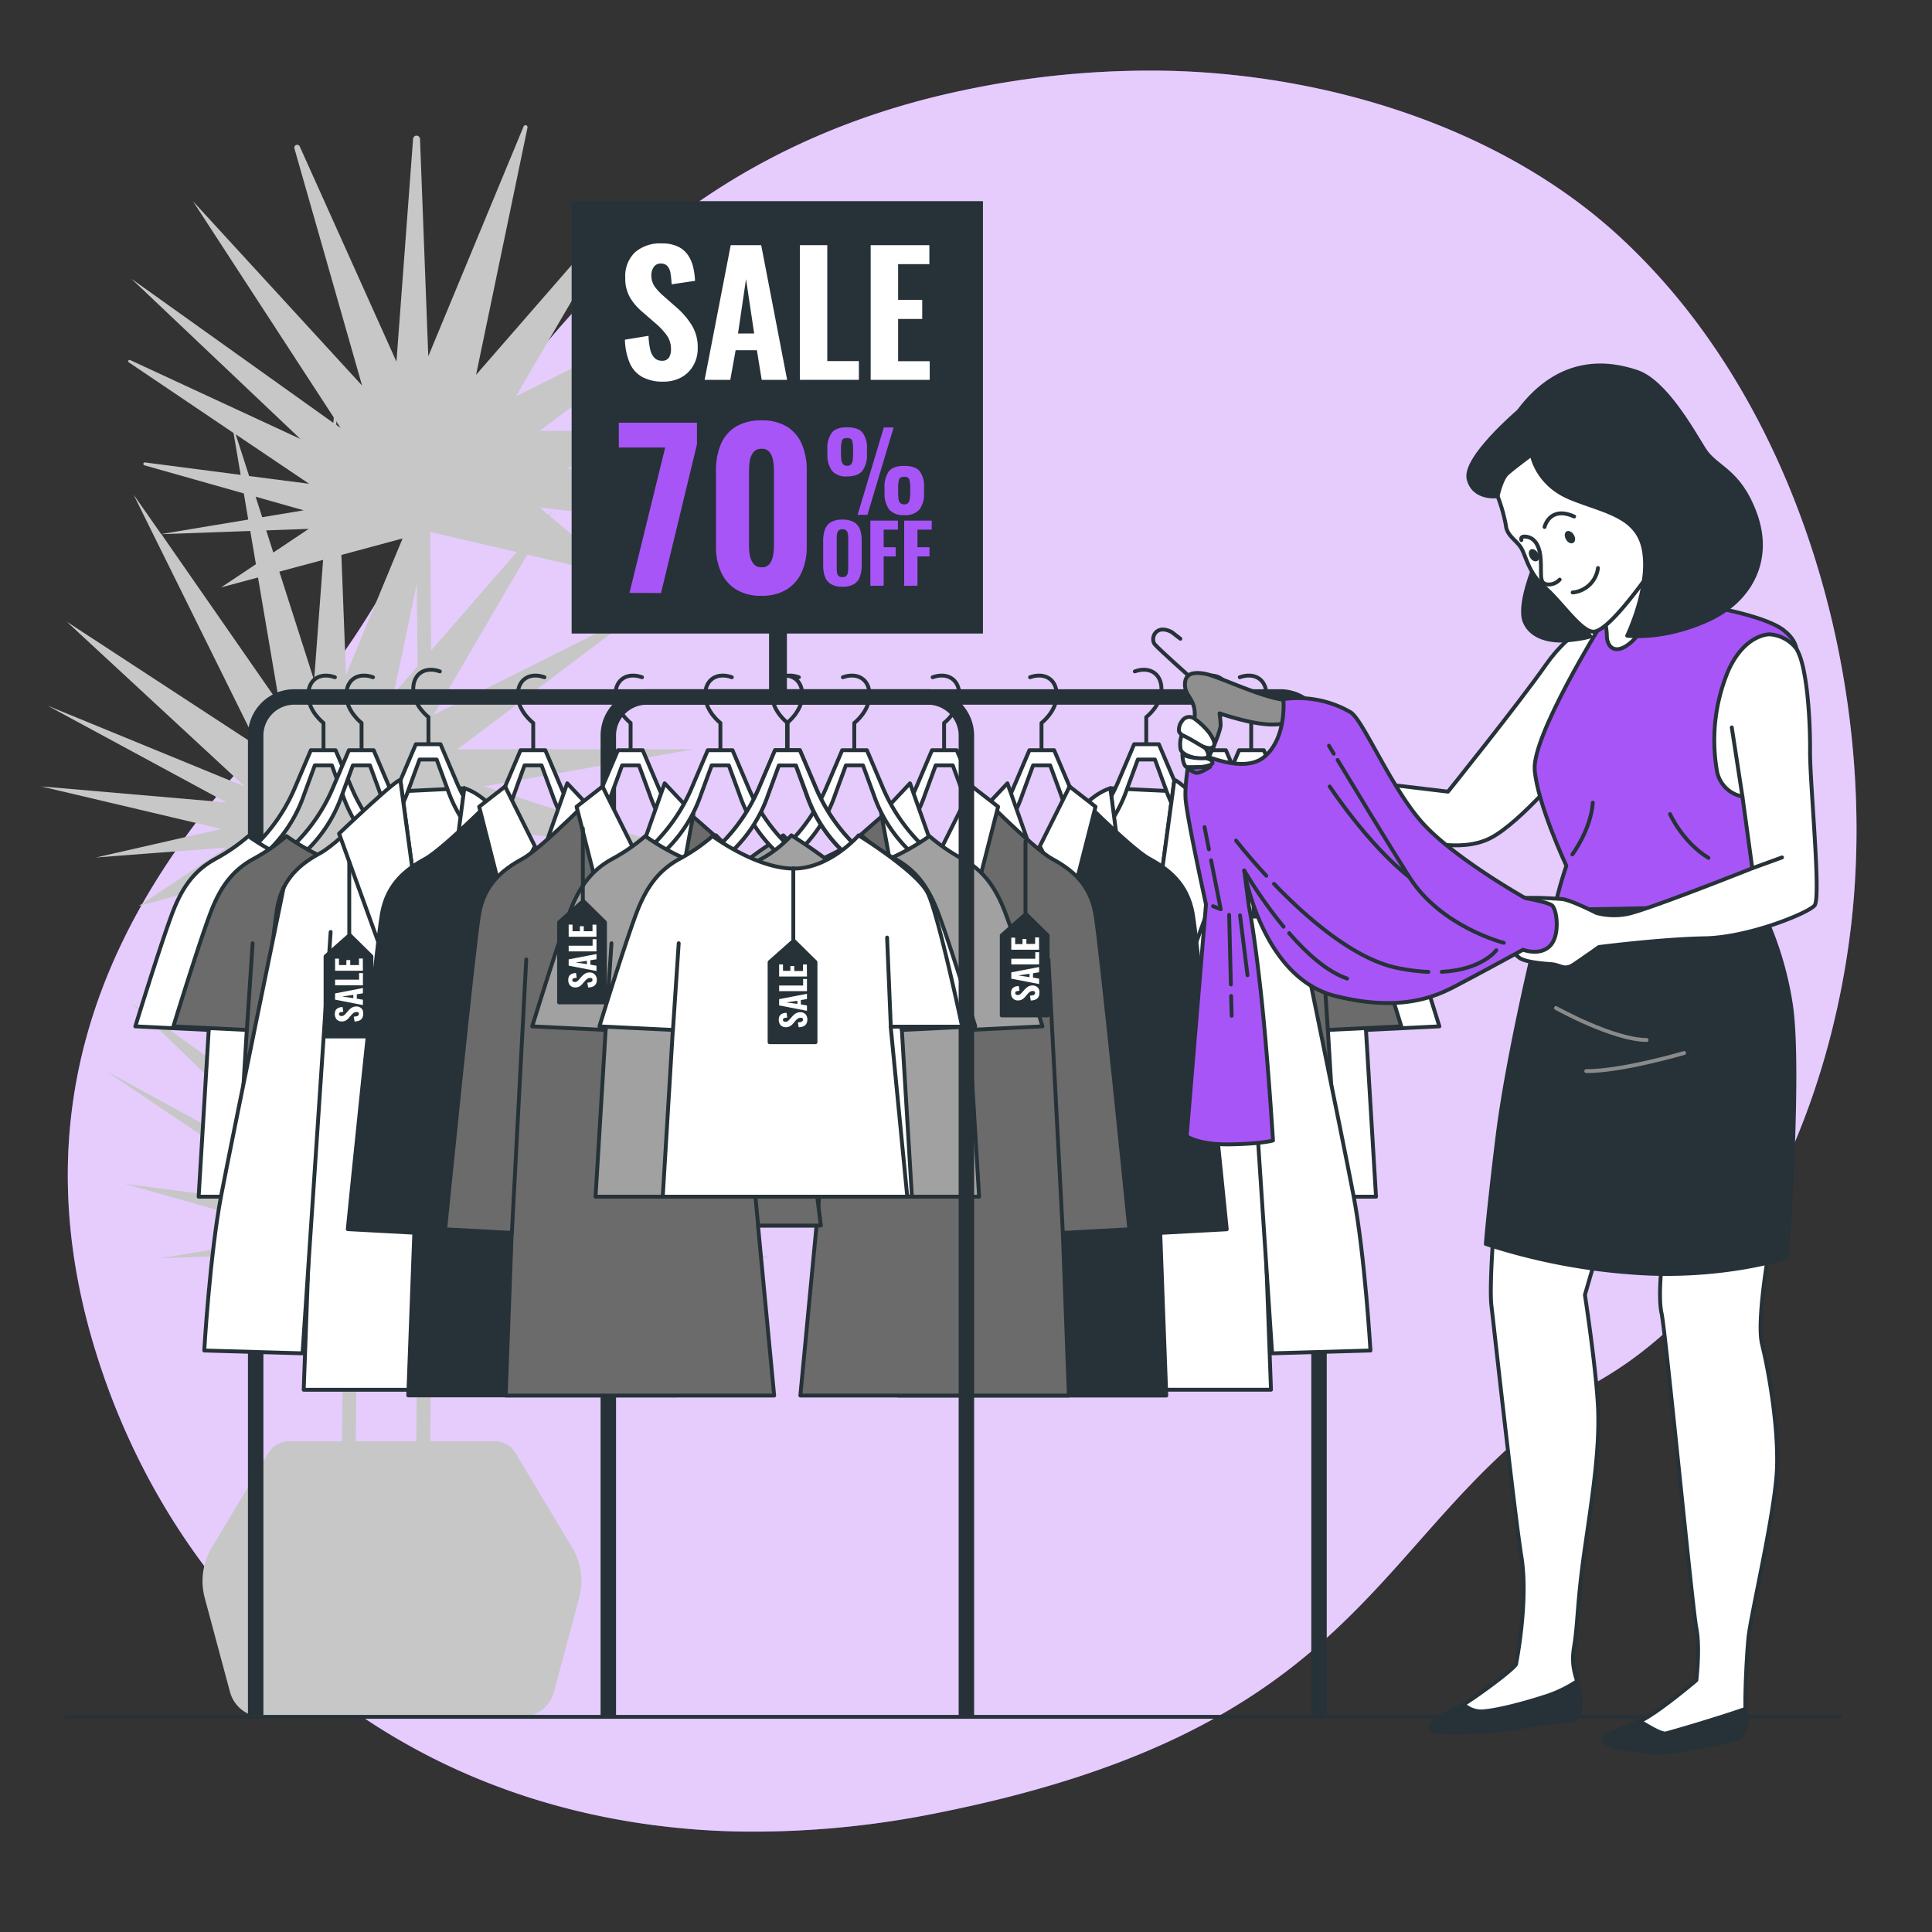 <svg xmlns="http://www.w3.org/2000/svg" viewBox="0 0 500 500"><rect x="0" y="0" width="500" height="500" fill="#333333" stroke="none"/><g id="freepik--background-simple--inject-133"><path d="M479,240c-5.12,43.34-24.9,93.73-64.43,116.88-59.71,35-54.71,88.78-171.26,112.17A239.15,239.15,0,0,1,191.64,474a199.31,199.31,0,0,1-25.36-2.06C92.2,461.09,42.35,409.6,24.06,347.44,0,265.7,48.05,212.18,79.91,179.94S135.09,47.23,249.49,23.33a232.24,232.24,0,0,1,53.11-5c40.7,1,85.1,14.36,115.82,42.26,2.3,2.09,4.54,4.27,6.73,6.51C467.85,110.88,486,181,479,240Z" style="fill:#A855F7"></path><path d="M479,240c-5.12,43.34-24.9,93.73-64.43,116.88-59.71,35-54.71,88.78-171.26,112.17A239.15,239.15,0,0,1,191.64,474a199.31,199.31,0,0,1-25.36-2.06C92.2,461.09,42.35,409.6,24.06,347.44,0,265.7,48.05,212.18,79.91,179.94S135.09,47.23,249.49,23.33a232.24,232.24,0,0,1,53.11-5c40.7,1,85.1,14.36,115.82,42.26,2.3,2.09,4.54,4.27,6.73,6.51C467.85,110.88,486,181,479,240Z" style="fill:#fff;opacity:0.7"></path></g><g id="freepik--Plant--inject-133"><path d="M139.71,298.83l47.42-35.73-53.61,26.8L164.45,237,123.21,284.4l11.21-53.91,5.29,1.23L135,227.77,137.43,216l40.77,4.69-52.92-17.18,54.29-9.62H118.4l47.42-35.74L112.22,185l24.23-41.46L161,149.25l-18.73-15.71.86-1.47-1.1,1.27-2.33-2,52.23,6a.76.76,0,0,0,.33-1.48l-45.69-14.83L192.35,113a.76.76,0,0,0-.13-1.51H139.71l41.52-31.29a.67.67,0,0,0-.71-1.14l-47,23.5,27.3-46.7a.68.68,0,0,0-1.1-.79L123.21,97l13.31-64a.53.53,0,0,0-1-.31L110.84,92.21,108.7,36a.9.9,0,0,0-1.8,0l-4.3,57.6-25-55.64a.74.74,0,0,0-1.39.51l17.5,61.32L49.92,52.05l36.46,56-.11,1.4L34,72.14l43.75,41.47L33.67,93.18a.34.34,0,0,0-.35.58l27.12,18.3,1.84,10.84-24.72-3.22a.38.38,0,0,0-.16.75l25.7,7.27,1.14,6.76-22.53,3.76L34.56,128l32.3,65.29-49.58-32.4,46.14,42.71-51.16-21,46.35,25.07-48-4.15,46.65,11-32.43,7.4,33.8-2.59L35.93,234.47,75.58,223.8,88.48,269c0,3.57.1,8,.17,12.69L49.92,239.43l38.24,58.72L34,259.52l50.71,48.93L27.32,277.09l52.6,35.49-47.58-6.2,46.2,13.07-37,6.18,38.37-1.37L57.24,339.38,89,330.84c-.06,6-.15,13-.23,19.9-.1,8.55-.2,16.79-.26,22.27H74.79a6.2,6.2,0,0,0-5.28,3L54.8,400.52a16.89,16.89,0,0,0-1.82,13l6.54,24.35a8.71,8.71,0,0,0,8.42,6.46h67a8.73,8.73,0,0,0,8.42-6.46l6.54-24.35a16.89,16.89,0,0,0-1.82-13L133.37,376a6.17,6.17,0,0,0-5.28-3H111.37c.06-12.76.15-29.93.23-47.88L161,336.63l-21.3-17.87,59.79,6.88-52.92-17.19,54.29-9.62ZM137.22,216,133,226.12,118.4,213.86Zm-3.49-73.12-22.16,25.48c-.08-12.07-.17-23.1-.22-30.69ZM89.92,238.25c-.81-4.06-.34-12.35.13-18.09l11.68,2.72c-.73,2.22-.94,4.92-1.29,9.44-.09,1.21-.19,2.56-.32,4.07-.37,4.46-1.08,5.4-2.24,7a21.89,21.89,0,0,0-3.14,5.58c-.64,1.61-1.28,5.45-1.88,10.42l-.93-2.09A118.28,118.28,0,0,0,89.92,238.25Zm8.16,12a18.09,18.09,0,0,1,2.68-4.76c1.54-2.07,2.51-3.7,2.94-8.81.13-1.52.23-2.88.32-4.1.34-4.49.54-7,1.22-8.89l1.61.37L102.6,281l-6.82-15.14C96.52,258.18,97.32,252.16,98.08,250.26Zm3.83-70.77,6-28.6c0,6.5.1,13.89.15,21.58Zm2.28-40.13L89.54,174.68l-1.19-31.06ZM87,109l1.12,1.73L87.07,110ZM83.62,144.9l-2.33,31.16-9-28.12ZM70.73,143l-1.83-5.73,11-.4ZM61,112.4l19,12.8-15.53-2Zm5.16,16.15,12.43,3.52-10.73,1.79Zm-24.39,9.69,23-.82,1.46,8.6-9,6,9.54-2.57,5.58,32.81Zm44.67,82.65c-.46,5.87-.83,13.83,0,18.06.55,2.73,1,5.75,1.31,9l-11-24.41ZM92.07,373c.06-5.47.16-13.7.26-22.23.09-7.31.18-14.74.25-20.91L108,325.71c-.09,17.75-.17,34.68-.23,47.3Zm19.85-147.76,19.58,4.56-19.69,47.44c.09-19.2.14-34.95.14-41.4C112,233.15,111.94,229.52,111.92,225.25Z" style="fill:#c7c7c7"></path></g><g id="freepik--Floor--inject-133"><line x1="16.69" y1="444.32" x2="476.61" y2="444.32" style="fill:none;stroke:#263238;stroke-miterlimit:10"></line></g><g id="freepik--Sign--inject-133"><rect x="199.03" y="159.39" width="4.62" height="20.79" style="fill:#263238"></rect><rect x="147.94" y="52.06" width="106.45" height="111.9" style="fill:#263238"></rect><path d="M171.64,98.77a11,11,0,0,1-5.37-1.18A7.5,7.5,0,0,1,163,94a16.42,16.42,0,0,1-1.27-6.09l6.11-1a18.3,18.3,0,0,0,.45,3.59,4.33,4.33,0,0,0,1.12,2.15,2.62,2.62,0,0,0,1.87.71,2,2,0,0,0,1.87-.86,3.88,3.88,0,0,0,.5-2,6.16,6.16,0,0,0-1.06-3.68,17.91,17.91,0,0,0-2.77-3l-3.62-3.14a14.56,14.56,0,0,1-3.16-3.7,9.71,9.71,0,0,1-1.22-5.07,8.54,8.54,0,0,1,2.51-6.61,9.87,9.87,0,0,1,6.91-2.3,9.45,9.45,0,0,1,4.3.86,6.56,6.56,0,0,1,2.6,2.3,9.39,9.39,0,0,1,1.29,3.14,19.85,19.85,0,0,1,.45,3.38l-6.06.9a27.3,27.3,0,0,0-.28-2.79,3.81,3.81,0,0,0-.78-1.89,2.13,2.13,0,0,0-1.74-.69,2.06,2.06,0,0,0-1.85.92,3.7,3.7,0,0,0-.6,2,5.12,5.12,0,0,0,.84,3,15,15,0,0,0,2.3,2.47l3.53,3.1A19.87,19.87,0,0,1,179,84.12a10.81,10.81,0,0,1,1.57,6,8.82,8.82,0,0,1-1.12,4.44,7.9,7.9,0,0,1-3.11,3.09A9.5,9.5,0,0,1,171.64,98.77Z" style="fill:#fff"></path><path d="M182.36,98.3l6.75-34.85H197l6.71,34.85h-6.58l-1.25-7.66h-5.5L189,98.3Zm8.64-12h4.18l-2.11-14.07Z" style="fill:#fff"></path><path d="M207,98.3V63.45h7.1v30h8.18V98.3Z" style="fill:#fff"></path><path d="M225.33,98.3V63.45h15.19v4.91h-8.09v9.25h6.24v4.94h-6.24V93.48h8.18V98.3Z" style="fill:#fff"></path><path d="M162.91,153.43l9.24-37.61h-12V109.4h20.22V115l-9.3,38.48Z" style="fill:#A855F7"></path><path d="M197.1,154.19a12.18,12.18,0,0,1-6.58-1.63,10.14,10.14,0,0,1-3.91-4.48,15.78,15.78,0,0,1-1.31-6.61V121.74a17.11,17.11,0,0,1,1.25-6.77,9.78,9.78,0,0,1,3.86-4.53,12.42,12.42,0,0,1,6.69-1.64,12.14,12.14,0,0,1,6.6,1.64,9.78,9.78,0,0,1,3.83,4.53,16.93,16.93,0,0,1,1.25,6.77v19.73a15.78,15.78,0,0,1-1.3,6.61,10.14,10.14,0,0,1-3.91,4.48A12,12,0,0,1,197.1,154.19Zm0-7.39a2.41,2.41,0,0,0,2.12-.93,5.41,5.41,0,0,0,.87-2.2,14.62,14.62,0,0,0,.21-2.36V121.9a17,17,0,0,0-.19-2.5,5.08,5.08,0,0,0-.84-2.25,2.42,2.42,0,0,0-2.17-1,2.49,2.49,0,0,0-2.2,1,4.88,4.88,0,0,0-.87,2.25,17,17,0,0,0-.19,2.5v19.41a14.62,14.62,0,0,0,.21,2.36,5,5,0,0,0,.93,2.2A2.5,2.5,0,0,0,197.1,146.8Z" style="fill:#A855F7"></path><path d="M218,151.84a5.52,5.52,0,0,1-2.94-.67,3.7,3.7,0,0,1-1.55-1.9,8.49,8.49,0,0,1-.47-3V140a8.35,8.35,0,0,1,.47-3,3.61,3.61,0,0,1,1.55-1.88,5.73,5.73,0,0,1,2.94-.64,5.84,5.84,0,0,1,3,.65,3.66,3.66,0,0,1,1.56,1.88A8.26,8.26,0,0,1,223,140v6.29a8.49,8.49,0,0,1-.47,3,3.67,3.67,0,0,1-1.56,1.9A5.63,5.63,0,0,1,218,151.84Zm0-2.48a1.39,1.39,0,0,0,1-.3,1.49,1.49,0,0,0,.41-.81,5.47,5.47,0,0,0,.11-1.1v-8a5.2,5.2,0,0,0-.11-1.08,1.5,1.5,0,0,0-.41-.8,1.39,1.39,0,0,0-1-.3,1.31,1.31,0,0,0-.94.3,1.51,1.51,0,0,0-.42.8,5.22,5.22,0,0,0-.1,1.08v8a6.36,6.36,0,0,0,.09,1.1,1.49,1.49,0,0,0,.41.81A1.35,1.35,0,0,0,218,149.36Z" style="fill:#A855F7"></path><path d="M225.25,151.61V134.73h7.13v2.34h-3.69v4.56h3.12V144h-3.12v7.58Z" style="fill:#A855F7"></path><path d="M234,151.61V134.73h7.13v2.34h-3.69v4.56h3.12V144h-3.12v7.58Z" style="fill:#A855F7"></path><path d="M219.21,123.3a4.71,4.71,0,0,1-3.91-1.48,6.94,6.94,0,0,1-1.17-4.38V116.3a6.7,6.7,0,0,1,1.15-4.34q1.14-1.38,3.93-1.38t4,1.35a6.52,6.52,0,0,1,1.15,4.28v1.32a6.88,6.88,0,0,1-1.16,4.31C222.39,122.82,221.07,123.3,219.21,123.3Zm0-2.76a1.31,1.31,0,0,0,1.06-.39,1.94,1.94,0,0,0,.42-1.12,14,14,0,0,0,.09-1.7v-1a9.39,9.39,0,0,0-.21-2.23c-.14-.5-.6-.75-1.36-.75s-1.19.24-1.34.74a8.29,8.29,0,0,0-.22,2.24v1a11.9,11.9,0,0,0,.1,1.69,2.09,2.09,0,0,0,.43,1.1A1.28,1.28,0,0,0,219.21,120.54Zm2.74,12.7,6.78-22.61h2.54l-6.78,22.61Zm12.05.06a4.71,4.71,0,0,1-3.92-1.48,7,7,0,0,1-1.16-4.36v-1.17a6.81,6.81,0,0,1,1.14-4.33c.75-.93,2.06-1.39,3.94-1.39s3.2.45,4,1.35a6.59,6.59,0,0,1,1.14,4.29v1.28a6.8,6.8,0,0,1-1.17,4.35A4.77,4.77,0,0,1,234,133.3Zm0-2.77a1.27,1.27,0,0,0,1.05-.39,2.27,2.27,0,0,0,.42-1.1,13.21,13.21,0,0,0,.1-1.66v-1a8.24,8.24,0,0,0-.23-2.25c-.15-.49-.59-.74-1.34-.74s-1.19.25-1.34.75a8.89,8.89,0,0,0-.22,2.24v1a15.9,15.9,0,0,0,.08,1.66,1.94,1.94,0,0,0,.44,1.1A1.32,1.32,0,0,0,234,130.53Z" style="fill:#A855F7"></path></g><g id="freepik--Clothes--inject-133"><path d="M157.43,444.32V190.37a10,10,0,0,1,10-10H331.36a10,10,0,0,1,10,10V443.92" style="fill:none;stroke:#263238;stroke-linejoin:round;stroke-width:4px"></path><path d="M351.64,226.61l-4.83-3.35a45.66,45.66,0,0,1-15.74-19.71l-4-9.4h-6.39l-4,9.4a45.66,45.66,0,0,1-15.74,19.71l-4.83,3.35a10.78,10.78,0,0,0-4.36,8.92H356A10.78,10.78,0,0,0,351.64,226.61Zm-26,5H298c0-3,4.73-5.71,6.6-7.22l3.34-2.71a36.34,36.34,0,0,0,10.9-16l2.79-7.6h4.43l2.79,7.6a36.43,36.43,0,0,0,10.9,16l3.34,2.71c1.87,1.51,6.51,4.25,6.51,7.22Z" style="fill:#fff;stroke:#263238;stroke-linecap:round;stroke-linejoin:round"></path><path d="M323.81,194v-6.9s3.94-3,3.94-7.23-3.28-5.91-6.9-4.6" style="fill:none;stroke:#263238;stroke-linecap:round;stroke-linejoin:round"></path><path d="M305.44,216.19s7.32,8.45,16.53,8.59c9.78.16,21.27-8.4,21.27-8.4a47.9,47.9,0,0,0,8.51,5.88c5.11,2.79,8.48,6.88,11.16,14,3,7.89,9.6,29.36,9.6,29.36l-19,.93,2.6,43.15H292.82l4.28-44H278.63s6.12-29,8.91-34.6S305.44,216.19,305.44,216.19Z" style="fill:#fff;stroke:#263238;stroke-linecap:round;stroke-linejoin:round"></path><line x1="297.1" y1="265.7" x2="298.07" y2="242.64" style="fill:none;stroke:#263238;stroke-linecap:round;stroke-linejoin:round"></line><line x1="353.49" y1="266.51" x2="352" y2="244.11" style="fill:none;stroke:#263238;stroke-linecap:round;stroke-linejoin:round"></line><path d="M341.79,226.61,337,223.26a45.66,45.66,0,0,1-15.74-19.71l-4-9.4H310.8l-4,9.4A45.66,45.66,0,0,1,291,223.26l-4.83,3.35a10.78,10.78,0,0,0-4.36,8.92h64.31A10.78,10.78,0,0,0,341.79,226.61Zm-26,5H288.15c0-3,4.73-5.71,6.6-7.22l3.34-2.71a36.34,36.34,0,0,0,10.9-16l2.79-7.6h4.43l2.79,7.6a36.43,36.43,0,0,0,10.9,16l3.34,2.71c1.87,1.51,6.51,4.25,6.51,7.22Z" style="fill:#fff;stroke:#263238;stroke-linecap:round;stroke-linejoin:round"></path><path d="M314,194v-6.9s3.94-3,3.94-7.23-3.28-5.91-6.9-4.6" style="fill:none;stroke:#263238;stroke-linecap:round;stroke-linejoin:round"></path><path d="M295.59,216.19s7.32,8.45,16.53,8.59c9.78.16,21.27-8.4,21.27-8.4a47.9,47.9,0,0,0,8.51,5.88c5.11,2.79,8.48,6.88,11.16,14,3,7.89,9.6,29.36,9.6,29.36l-19,.93,2.6,43.15H283l4.28-44H268.78s6.12-29,8.91-34.6S295.59,216.19,295.59,216.19Z" style="fill:#6b6b6b;stroke:#263238;stroke-linecap:round;stroke-linejoin:round"></path><line x1="287.25" y1="265.7" x2="288.22" y2="242.64" style="fill:none;stroke:#263238;stroke-linecap:round;stroke-linejoin:round"></line><line x1="343.64" y1="266.51" x2="342.15" y2="244.11" style="fill:none;stroke:#263238;stroke-linecap:round;stroke-linejoin:round"></line><polygon points="287.37 204 304.51 204.82 304.51 278.25 284.15 278.25 287.37 204" style="fill:#fff;stroke:#263238;stroke-linecap:round;stroke-linejoin:round"></polygon><path d="M324.48,225.1l-4.83-3.34A45.75,45.75,0,0,1,303.91,202l-4-9.4h-6.39l-4,9.4a45.75,45.75,0,0,1-15.74,19.72l-4.83,3.34a10.8,10.8,0,0,0-4.36,8.93h64.31A10.8,10.8,0,0,0,324.48,225.1Zm-26,5H270.84c0-3,4.73-5.71,6.6-7.22l3.34-2.7a36.48,36.48,0,0,0,10.9-16l2.79-7.61h4.43l2.79,7.61a36.47,36.47,0,0,0,10.89,16l3.35,2.7c1.87,1.51,6.51,4.26,6.51,7.22Z" style="fill:#fff;stroke:#263238;stroke-linecap:round;stroke-linejoin:round"></path><path d="M296.65,192.49v-6.91s3.94-3,3.94-7.22-3.29-5.92-6.9-4.6" style="fill:none;stroke:#263238;stroke-linecap:round;stroke-linejoin:round"></path><path d="M287.36,204l7.45,65.51,9.1-67.48s15.56,15.92,20.68,18.71,9.77,6.52,11.16,14,8.84,81.89,8.84,81.89l-17.21.93,1.55,42.1H259.45l4.19-44H247.35s10.24-80.49,13-86.08S287.36,204,287.36,204Z" style="fill:#fff;stroke:#263238;stroke-linecap:round;stroke-linejoin:round"></path><path d="M287.36,204l9.15,69.88-2.18,2.9L274,216.46S280.4,206.09,287.36,204Z" style="fill:#fff;stroke:#263238;stroke-linecap:round;stroke-linejoin:round"></path><path d="M303.91,202l-12.49,92.2,28.35-78.51S303.82,200.49,303.91,202Z" style="fill:#fff;stroke:#263238;stroke-linecap:round;stroke-linejoin:round"></path><path d="M260.38,229.59s-13.3,64.65-16.21,79.92-4.36,40-4.36,40l25.44.73,7.27-109.05" style="fill:#fff;stroke:#263238;stroke-linecap:round;stroke-linejoin:round"></path><path d="M334.09,229.59s13.31,64.65,16.22,79.92,4.36,40,4.36,40l-25.45.73L322,241.17" style="fill:#fff;stroke:#263238;stroke-linecap:round;stroke-linejoin:round"></path><line x1="291.42" y1="294.24" x2="291.42" y2="360.4" style="fill:#fff;stroke:#263238;stroke-linecap:round;stroke-linejoin:round"></line><path d="M297.38,226.61l-4.84-3.35a45.57,45.57,0,0,1-15.73-19.71l-4-9.4h-6.4l-4,9.4a45.59,45.59,0,0,1-15.74,19.71l-4.83,3.35a10.81,10.81,0,0,0-4.36,8.92h64.32A10.81,10.81,0,0,0,297.38,226.61Zm-26,5H243.73c0-3,4.73-5.71,6.6-7.22l3.35-2.71a36.41,36.41,0,0,0,10.89-16l2.79-7.6h4.43l2.79,7.6a36.43,36.43,0,0,0,10.9,16l3.34,2.71c1.88,1.51,6.51,4.25,6.51,7.22Z" style="fill:#fff;stroke:#263238;stroke-linecap:round;stroke-linejoin:round"></path><path d="M269.54,194v-6.9s3.94-3,3.94-7.23-3.28-5.91-6.9-4.6" style="fill:none;stroke:#263238;stroke-linecap:round;stroke-linejoin:round"></path><path d="M260.26,205.51l7.44,21.4,9.11-23.36s15.55,15.92,20.67,18.71,9.77,6.51,11.16,14,8.84,81.88,8.84,81.88l-17.21.93,1.56,42.1H232.34l4.19-44H220.25s10.23-80.49,13-86.07S260.26,205.51,260.26,205.51Z" style="fill:#263238;stroke:#263238;stroke-linecap:round;stroke-linejoin:round"></path><polygon points="253.28 210.63 257.47 233.43 266.31 218.54 260.72 202.72 253.28 210.63" style="fill:#fff;stroke:#263238;stroke-linecap:round;stroke-linejoin:round"></polygon><polygon points="276.81 203.55 269.1 219 277.01 234.36 283.52 208.77 276.81 203.55" style="fill:#fff;stroke:#263238;stroke-linecap:round;stroke-linejoin:round"></polygon><line x1="300.27" y1="319.03" x2="296.55" y2="248.31" style="fill:none;stroke:#263238;stroke-linecap:round;stroke-linejoin:round"></line><line x1="236.53" y1="317.17" x2="243.04" y2="248.31" style="fill:none;stroke:#263238;stroke-linecap:round;stroke-linejoin:round"></line><path d="M272.17,226.61l-4.84-3.35a45.57,45.57,0,0,1-15.73-19.71l-4-9.4h-6.4l-4,9.4a45.59,45.59,0,0,1-15.74,19.71l-4.83,3.35a10.81,10.81,0,0,0-4.36,8.92h64.32A10.81,10.81,0,0,0,272.17,226.61Zm-26,5H218.52c0-3,4.73-5.71,6.6-7.22l3.35-2.71a36.41,36.41,0,0,0,10.89-16l2.79-7.6h4.43l2.79,7.6a36.51,36.51,0,0,0,10.9,16l3.34,2.71c1.88,1.51,6.51,4.25,6.51,7.22Z" style="fill:#fff;stroke:#263238;stroke-linecap:round;stroke-linejoin:round"></path><path d="M244.33,194v-6.9s3.94-3,3.94-7.23-3.28-5.91-6.9-4.6" style="fill:none;stroke:#263238;stroke-linecap:round;stroke-linejoin:round"></path><path d="M235.05,205.51l7.44,21.4,9.11-23.36s15.55,15.92,20.67,18.71,9.77,6.51,11.16,14,8.84,81.88,8.84,81.88l-17.21.93,1.56,42.1H207.13l4.19-44H195s10.23-80.49,13-86.07S235.05,205.51,235.05,205.51Z" style="fill:#6b6b6b;stroke:#263238;stroke-linecap:round;stroke-linejoin:round"></path><polygon points="228.07 210.63 232.26 233.43 241.1 218.54 235.51 202.72 228.07 210.63" style="fill:#fff;stroke:#263238;stroke-linecap:round;stroke-linejoin:round"></polygon><polygon points="251.59 203.55 243.89 219 251.8 234.36 258.31 208.77 251.59 203.55" style="fill:#fff;stroke:#263238;stroke-linecap:round;stroke-linejoin:round"></polygon><line x1="275.06" y1="319.03" x2="271.34" y2="248.31" style="fill:none;stroke:#263238;stroke-linecap:round;stroke-linejoin:round"></line><line x1="211.32" y1="317.17" x2="217.83" y2="248.31" style="fill:none;stroke:#263238;stroke-linecap:round;stroke-linejoin:round"></line><path d="M248.92,226.61l-4.83-3.35a45.66,45.66,0,0,1-15.74-19.71l-4-9.4h-6.39l-4,9.4a45.66,45.66,0,0,1-15.74,19.71l-4.83,3.35a10.78,10.78,0,0,0-4.36,8.92h64.31A10.78,10.78,0,0,0,248.92,226.61Zm-26,5H195.28c0-3,4.73-5.71,6.6-7.22l3.34-2.71a36.34,36.34,0,0,0,10.9-16l2.79-7.6h4.43l2.79,7.6a36.43,36.43,0,0,0,10.9,16l3.34,2.71c1.87,1.51,6.51,4.25,6.51,7.22Z" style="fill:#fff;stroke:#263238;stroke-linecap:round;stroke-linejoin:round"></path><path d="M221.09,194v-6.9s3.94-3,3.94-7.23-3.28-5.91-6.9-4.6" style="fill:none;stroke:#263238;stroke-linecap:round;stroke-linejoin:round"></path><path d="M202.72,216.19s7.32,8.45,16.53,8.59c9.78.16,21.27-8.4,21.27-8.4a47.9,47.9,0,0,0,8.51,5.88c5.11,2.79,8.48,6.88,11.16,14,3,7.89,9.6,29.36,9.6,29.36l-19,.93,2.6,43.15H190.1l4.28-44H175.91s6.12-29,8.91-34.6S202.72,216.19,202.72,216.19Z" style="fill:#a1a1a1;stroke:#263238;stroke-linecap:round;stroke-linejoin:round"></path><line x1="194.38" y1="265.7" x2="195.35" y2="242.64" style="fill:none;stroke:#263238;stroke-linecap:round;stroke-linejoin:round"></line><line x1="250.77" y1="266.51" x2="249.28" y2="244.11" style="fill:none;stroke:#263238;stroke-linecap:round;stroke-linejoin:round"></line><path d="M231.53,226.61l-4.84-3.35A45.57,45.57,0,0,1,211,203.55l-4-9.4h-6.4l-4,9.4a45.59,45.59,0,0,1-15.74,19.71l-4.83,3.35a10.81,10.81,0,0,0-4.36,8.92h64.32A10.81,10.81,0,0,0,231.53,226.61Zm-26,5H177.88c0-3,4.73-5.71,6.6-7.22l3.35-2.71a36.41,36.41,0,0,0,10.89-16l2.79-7.6h4.43l2.79,7.6a36.51,36.51,0,0,0,10.9,16l3.35,2.71c1.87,1.51,6.5,4.25,6.5,7.22Z" style="fill:#fff;stroke:#263238;stroke-linecap:round;stroke-linejoin:round"></path><path d="M203.69,194v-6.9s3.94-3,3.94-7.23-3.28-5.91-6.9-4.6" style="fill:none;stroke:#263238;stroke-linecap:round;stroke-linejoin:round"></path><path d="M185.32,216.19s7.33,8.45,16.53,8.59c9.78.16,21.27-8.4,21.27-8.4a47.9,47.9,0,0,0,8.51,5.88c5.12,2.79,8.48,6.88,11.17,14,3,7.89,9.6,29.36,9.6,29.36l-19,.93L236,309.66H172.7l4.28-44H158.51s6.12-29,8.92-34.6S185.32,216.19,185.32,216.19Z" style="fill:#fff;stroke:#263238;stroke-linecap:round;stroke-linejoin:round"></path><line x1="176.98" y1="265.7" x2="177.95" y2="242.64" style="fill:none;stroke:#263238;stroke-linecap:round;stroke-linejoin:round"></line><line x1="233.37" y1="266.51" x2="231.88" y2="244.11" style="fill:none;stroke:#263238;stroke-linecap:round;stroke-linejoin:round"></line><path d="M250.1,444.32V190.37a10,10,0,0,0-10-10H76.17a10,10,0,0,0-10,10V443.92" style="fill:none;stroke:#263238;stroke-linejoin:round;stroke-width:4px"></path><path d="M55.88,226.61l4.84-3.35a45.57,45.57,0,0,0,15.73-19.71l4-9.4h6.4l4,9.4a45.59,45.59,0,0,0,15.74,19.71l4.83,3.35a10.81,10.81,0,0,1,4.36,8.92H51.52A10.81,10.81,0,0,1,55.88,226.61Zm26,5h27.64c0-3-4.73-5.71-6.6-7.22l-3.35-2.71a36.41,36.41,0,0,1-10.89-16l-2.79-7.6H81.47l-2.79,7.6a36.51,36.51,0,0,1-10.9,16l-3.35,2.71c-1.87,1.51-6.5,4.25-6.5,7.22Z" style="fill:#fff;stroke:#263238;stroke-linecap:round;stroke-linejoin:round"></path><path d="M83.72,194v-6.9s-3.94-3-3.94-7.23,3.28-5.91,6.9-4.6" style="fill:none;stroke:#263238;stroke-linecap:round;stroke-linejoin:round"></path><path d="M102.09,216.19s-7.32,8.45-16.53,8.59c-9.78.16-21.27-8.4-21.27-8.4a47.9,47.9,0,0,1-8.51,5.88c-5.12,2.79-8.48,6.88-11.16,14-3,7.89-9.6,29.36-9.6,29.36l19,.93-2.61,43.15h63.28l-4.28-44H128.9s-6.12-29-8.91-34.6S102.09,216.19,102.09,216.19Z" style="fill:#fff;stroke:#263238;stroke-linecap:round;stroke-linejoin:round"></path><line x1="110.43" y1="265.7" x2="109.46" y2="242.64" style="fill:none;stroke:#263238;stroke-linecap:round;stroke-linejoin:round"></line><line x1="54.04" y1="266.51" x2="55.53" y2="244.11" style="fill:none;stroke:#263238;stroke-linecap:round;stroke-linejoin:round"></line><path d="M65.73,226.61l4.84-3.35A45.57,45.57,0,0,0,86.3,203.55l4-9.4h6.4l4,9.4a45.59,45.59,0,0,0,15.74,19.71l4.83,3.35a10.81,10.81,0,0,1,4.36,8.92H61.37A10.81,10.81,0,0,1,65.73,226.61Zm26,5h27.64c0-3-4.73-5.71-6.6-7.22l-3.35-2.71a36.41,36.41,0,0,1-10.89-16l-2.79-7.6H91.32l-2.79,7.6a36.51,36.51,0,0,1-10.9,16l-3.35,2.71c-1.87,1.51-6.5,4.25-6.5,7.22Z" style="fill:#fff;stroke:#263238;stroke-linecap:round;stroke-linejoin:round"></path><path d="M93.57,194v-6.9s-3.94-3-3.94-7.23,3.28-5.91,6.9-4.6" style="fill:none;stroke:#263238;stroke-linecap:round;stroke-linejoin:round"></path><path d="M111.94,216.19s-7.32,8.45-16.53,8.59c-9.78.16-21.27-8.4-21.27-8.4a47.9,47.9,0,0,1-8.51,5.88c-5.12,2.79-8.48,6.88-11.16,14-3,7.89-9.6,29.36-9.6,29.36l19,.93-2.61,43.15h63.28l-4.28-44h18.47s-6.12-29-8.91-34.6S111.94,216.19,111.94,216.19Z" style="fill:#6b6b6b;stroke:#263238;stroke-linecap:round;stroke-linejoin:round"></path><line x1="120.28" y1="265.7" x2="119.31" y2="242.64" style="fill:none;stroke:#263238;stroke-linecap:round;stroke-linejoin:round"></line><line x1="63.89" y1="266.51" x2="65.38" y2="244.11" style="fill:none;stroke:#263238;stroke-linecap:round;stroke-linejoin:round"></line><polygon points="120.16 204 103.02 204.82 103.02 278.25 123.38 278.25 120.16 204" style="fill:#fff;stroke:#263238;stroke-linecap:round;stroke-linejoin:round"></polygon><path d="M83,225.1l4.84-3.34A45.75,45.75,0,0,0,103.62,202l4-9.4H114l4,9.4a45.75,45.75,0,0,0,15.74,19.72l4.83,3.34A10.83,10.83,0,0,1,143,234H78.68A10.83,10.83,0,0,1,83,225.1Zm26,5h27.64c0-3-4.73-5.71-6.6-7.22l-3.35-2.7a36.47,36.47,0,0,1-10.89-16l-2.79-7.61h-4.43l-2.79,7.61a36.48,36.48,0,0,1-10.9,16l-3.34,2.7c-1.88,1.51-6.51,4.26-6.51,7.22Z" style="fill:#fff;stroke:#263238;stroke-linecap:round;stroke-linejoin:round"></path><path d="M110.88,192.49v-6.91s-3.94-3-3.94-7.22,3.28-5.92,6.9-4.6" style="fill:none;stroke:#263238;stroke-linecap:round;stroke-linejoin:round"></path><path d="M120.16,204l-7.44,65.51L103.62,202S88.06,218,82.94,220.75s-9.77,6.52-11.16,14-8.84,81.89-8.84,81.89l17.21.93-1.55,42.1h69.48l-4.19-44h16.28s-10.23-80.49-13-86.08S120.16,204,120.16,204Z" style="fill:#fff;stroke:#263238;stroke-linecap:round;stroke-linejoin:round"></path><path d="M120.16,204,111,273.89l2.18,2.9,20.35-60.33S127.13,206.09,120.16,204Z" style="fill:#fff;stroke:#263238;stroke-linecap:round;stroke-linejoin:round"></path><path d="M103.62,202l12.49,92.2L87.75,215.73S103.71,200.49,103.62,202Z" style="fill:#fff;stroke:#263238;stroke-linecap:round;stroke-linejoin:round"></path><path d="M147.15,229.59s13.3,64.65,16.21,79.92,4.36,40,4.36,40l-25.44.73L135,241.17" style="fill:#fff;stroke:#263238;stroke-linecap:round;stroke-linejoin:round"></path><path d="M73.43,229.59s-13.3,64.65-16.21,79.92-4.36,40-4.36,40l25.44.73,7.27-109.05" style="fill:#fff;stroke:#263238;stroke-linecap:round;stroke-linejoin:round"></path><line x1="116.11" y1="294.24" x2="116.11" y2="360.4" style="fill:#fff;stroke:#263238;stroke-linecap:round;stroke-linejoin:round"></line><path d="M110.15,226.61l4.83-3.35a45.59,45.59,0,0,0,15.74-19.71l4-9.4h6.4l4,9.4a45.64,45.64,0,0,0,15.73,19.71l4.84,3.35a10.81,10.81,0,0,1,4.36,8.92H105.79A10.81,10.81,0,0,1,110.15,226.61Zm26,5h27.64c0-3-4.72-5.71-6.59-7.22l-3.35-2.71a36.51,36.51,0,0,1-10.9-16l-2.79-7.6h-4.42L133,205.7a36.51,36.51,0,0,1-10.9,16l-3.35,2.71c-1.87,1.51-6.51,4.25-6.51,7.22Z" style="fill:#fff;stroke:#263238;stroke-linecap:round;stroke-linejoin:round"></path><path d="M138,194v-6.9s-4-3-4-7.23,3.29-5.91,6.9-4.6" style="fill:none;stroke:#263238;stroke-linecap:round;stroke-linejoin:round"></path><path d="M147.27,205.51l-7.44,21.4-9.11-23.36s-15.55,15.92-20.67,18.71-9.77,6.51-11.17,14S90,318.1,90,318.1l17.22.93-1.56,42.1h69.48l-4.18-44h16.28s-10.23-80.49-13-86.07S147.27,205.51,147.27,205.51Z" style="fill:#263238;stroke:#263238;stroke-linecap:round;stroke-linejoin:round"></path><polygon points="154.25 210.63 150.06 233.43 141.22 218.54 146.8 202.72 154.25 210.63" style="fill:#fff;stroke:#263238;stroke-linecap:round;stroke-linejoin:round"></polygon><polygon points="130.72 203.55 138.43 219 130.52 234.36 124.01 208.77 130.72 203.55" style="fill:#fff;stroke:#263238;stroke-linecap:round;stroke-linejoin:round"></polygon><line x1="107.26" y1="319.03" x2="110.98" y2="248.31" style="fill:none;stroke:#263238;stroke-linecap:round;stroke-linejoin:round"></line><line x1="171" y1="317.17" x2="164.48" y2="248.31" style="fill:none;stroke:#263238;stroke-linecap:round;stroke-linejoin:round"></line><path d="M135.36,226.61l4.83-3.35a45.59,45.59,0,0,0,15.74-19.71l4-9.4h6.4l4,9.4a45.59,45.59,0,0,0,15.74,19.71l4.83,3.35a10.81,10.81,0,0,1,4.36,8.92H131A10.81,10.81,0,0,1,135.36,226.61Zm26,5H189c0-3-4.72-5.71-6.59-7.22l-3.35-2.71a36.51,36.51,0,0,1-10.9-16l-2.79-7.6H161l-2.79,7.6a36.51,36.51,0,0,1-10.9,16l-3.35,2.71c-1.87,1.51-6.51,4.25-6.51,7.22Z" style="fill:#fff;stroke:#263238;stroke-linecap:round;stroke-linejoin:round"></path><path d="M163.2,194v-6.9s-3.95-3-3.95-7.23,3.29-5.91,6.9-4.6" style="fill:none;stroke:#263238;stroke-linecap:round;stroke-linejoin:round"></path><path d="M172.48,205.51,165,226.91l-9.11-23.36s-15.55,15.92-20.67,18.71-9.77,6.51-11.17,14-8.84,81.88-8.84,81.88l17.22.93-1.56,42.1h69.48l-4.18-44h16.28s-10.23-80.49-13-86.07S172.48,205.51,172.48,205.51Z" style="fill:#6b6b6b;stroke:#263238;stroke-linecap:round;stroke-linejoin:round"></path><polygon points="179.46 210.63 175.27 233.43 166.43 218.54 172.01 202.72 179.46 210.63" style="fill:#fff;stroke:#263238;stroke-linecap:round;stroke-linejoin:round"></polygon><polygon points="155.93 203.55 163.64 219 155.73 234.36 149.22 208.77 155.93 203.55" style="fill:#fff;stroke:#263238;stroke-linecap:round;stroke-linejoin:round"></polygon><line x1="132.47" y1="319.03" x2="136.19" y2="248.31" style="fill:none;stroke:#263238;stroke-linecap:round;stroke-linejoin:round"></line><line x1="196.21" y1="317.17" x2="189.69" y2="248.31" style="fill:none;stroke:#263238;stroke-linecap:round;stroke-linejoin:round"></line><path d="M158.6,226.61l4.84-3.35a45.57,45.57,0,0,0,15.73-19.71l4-9.4h6.4l4,9.4a45.59,45.59,0,0,0,15.74,19.71l4.83,3.35a10.81,10.81,0,0,1,4.36,8.92H154.24A10.81,10.81,0,0,1,158.6,226.61Zm26,5h27.64c0-3-4.73-5.71-6.6-7.22l-3.35-2.71a36.41,36.41,0,0,1-10.89-16l-2.79-7.6h-4.43l-2.79,7.6a36.51,36.51,0,0,1-10.9,16l-3.35,2.71c-1.87,1.51-6.5,4.25-6.5,7.22Z" style="fill:#fff;stroke:#263238;stroke-linecap:round;stroke-linejoin:round"></path><path d="M186.44,194v-6.9s-3.94-3-3.94-7.23,3.28-5.91,6.9-4.6" style="fill:none;stroke:#263238;stroke-linecap:round;stroke-linejoin:round"></path><path d="M204.81,216.19s-7.32,8.45-16.53,8.59c-9.78.16-21.27-8.4-21.27-8.4a47.9,47.9,0,0,1-8.51,5.88c-5.12,2.79-8.48,6.88-11.16,14-3,7.89-9.6,29.36-9.6,29.36l19,.93-2.61,43.15h63.28l-4.28-44h18.47s-6.12-29-8.91-34.6S204.81,216.19,204.81,216.19Z" style="fill:#a1a1a1;stroke:#263238;stroke-linecap:round;stroke-linejoin:round"></path><line x1="213.15" y1="265.7" x2="212.18" y2="242.64" style="fill:none;stroke:#263238;stroke-linecap:round;stroke-linejoin:round"></line><line x1="156.76" y1="266.51" x2="158.25" y2="244.11" style="fill:none;stroke:#263238;stroke-linecap:round;stroke-linejoin:round"></line><path d="M176,226.61l4.83-3.35a45.59,45.59,0,0,0,15.74-19.71l4-9.4H207l4,9.4a45.57,45.57,0,0,0,15.73,19.71l4.84,3.35a10.81,10.81,0,0,1,4.36,8.92H171.64A10.81,10.81,0,0,1,176,226.61Zm26,5h27.64c0-3-4.72-5.71-6.59-7.22l-3.35-2.71a36.51,36.51,0,0,1-10.9-16L206,198.1h-4.43l-2.79,7.6a36.41,36.41,0,0,1-10.89,16l-3.35,2.71c-1.87,1.51-6.51,4.25-6.51,7.22Z" style="fill:#fff;stroke:#263238;stroke-linecap:round;stroke-linejoin:round"></path><path d="M203.84,194v-6.9s-4-3-4-7.23,3.29-5.91,6.9-4.6" style="fill:none;stroke:#263238;stroke-linecap:round;stroke-linejoin:round"></path><path d="M222.21,216.19s-7.33,8.45-16.54,8.59c-9.77.16-21.26-8.4-21.26-8.4a47.9,47.9,0,0,1-8.51,5.88c-5.12,2.79-8.48,6.88-11.17,14-3,7.89-9.6,29.36-9.6,29.36l19,.93-2.61,43.15h63.28l-4.29-44H249s-6.12-29-8.91-34.6S222.21,216.19,222.21,216.19Z" style="fill:#fff;stroke:#263238;stroke-linecap:round;stroke-linejoin:round"></path><line x1="230.54" y1="265.7" x2="229.58" y2="242.64" style="fill:none;stroke:#263238;stroke-linecap:round;stroke-linejoin:round"></line><line x1="174.16" y1="266.51" x2="175.65" y2="244.11" style="fill:none;stroke:#263238;stroke-linecap:round;stroke-linejoin:round"></line><line x1="330.57" y1="192.18" x2="330.57" y2="210.6" style="fill:none;stroke:#263238;stroke-linecap:round;stroke-linejoin:round"></line><polygon points="336.31 237.21 324.43 237.21 324.43 216.48 330.68 210.94 336.31 216.48 336.31 237.21" style="fill:#263238;stroke:#263238;stroke-linecap:round;stroke-linejoin:round"></polygon><path d="M334.2,231.3a2.22,2.22,0,0,1-.25,1.11,1.49,1.49,0,0,1-.73.67,3.38,3.38,0,0,1-1.26.26l-.21-1.26a3.65,3.65,0,0,0,.74-.09.92.92,0,0,0,.44-.23.54.54,0,0,0,.15-.39.41.41,0,0,0-.18-.39.89.89,0,0,0-.41-.1,1.26,1.26,0,0,0-.76.22,4.53,4.53,0,0,0-.62.57l-.64.75a3,3,0,0,1-.77.65,2,2,0,0,1-1.05.26,1.76,1.76,0,0,1-1.36-.52,2,2,0,0,1-.48-1.43,1.93,1.93,0,0,1,.18-.89,1.4,1.4,0,0,1,.48-.54,2,2,0,0,1,.64-.26,5.9,5.9,0,0,1,.7-.1l.19,1.26-.58.05a.82.82,0,0,0-.39.16.46.46,0,0,0-.14.36.43.43,0,0,0,.19.39.79.79,0,0,0,.42.12,1.11,1.11,0,0,0,.63-.17,3.66,3.66,0,0,0,.51-.48l.64-.73a4.08,4.08,0,0,1,.89-.77,2.23,2.23,0,0,1,1.24-.33,1.87,1.87,0,0,1,.92.23,1.74,1.74,0,0,1,.64.65A2,2,0,0,1,334.2,231.3Z" style="fill:#fff"></path><path d="M334.1,229.09l-7.2-1.4v-1.63l7.2-1.38V226l-1.58.26v1.13l1.58.28Zm-2.48-1.79v-.86l-2.91.43Z" style="fill:#fff"></path><path d="M334.1,224h-7.2v-1.46h6.21v-1.69h1Z" style="fill:#fff"></path><path d="M334.1,220.21h-7.2v-3.14h1v1.67h1.92v-1.29h1v1.29h2.26v-1.69h1Z" style="fill:#fff"></path><line x1="205.31" y1="224.69" x2="205.31" y2="243.12" style="fill:none;stroke:#263238;stroke-linecap:round;stroke-linejoin:round"></line><polygon points="211.05 269.72 199.17 269.72 199.17 249 205.42 243.45 211.05 249 211.05 269.72" style="fill:#263238;stroke:#263238;stroke-linecap:round;stroke-linejoin:round"></polygon><path d="M208.94,263.81a2.28,2.28,0,0,1-.24,1.11,1.56,1.56,0,0,1-.74.67,3.57,3.57,0,0,1-1.26.27l-.21-1.27a3.65,3.65,0,0,0,.74-.09.87.87,0,0,0,.44-.23.53.53,0,0,0,.15-.39.39.39,0,0,0-.18-.38.78.78,0,0,0-.41-.11,1.34,1.34,0,0,0-.76.22,4,4,0,0,0-.61.57l-.65.75a2.78,2.78,0,0,1-.77.65,2,2,0,0,1-1.05.26,1.78,1.78,0,0,1-1.36-.52,2,2,0,0,1-.48-1.43,1.93,1.93,0,0,1,.18-.89,1.4,1.4,0,0,1,.48-.54,2.06,2.06,0,0,1,.65-.26,5.46,5.46,0,0,1,.69-.1l.19,1.26a4.51,4.51,0,0,0-.58.06.77.77,0,0,0-.39.16.46.46,0,0,0-.14.36.42.42,0,0,0,.19.38.79.79,0,0,0,.42.12,1.09,1.09,0,0,0,.63-.17,3.66,3.66,0,0,0,.51-.48l.64-.73a4.08,4.08,0,0,1,.89-.77,2.23,2.23,0,0,1,1.24-.33,1.87,1.87,0,0,1,.92.23,1.67,1.67,0,0,1,.64.65A2,2,0,0,1,208.94,263.81Z" style="fill:#fff"></path><path d="M208.84,261.6l-7.2-1.4v-1.62l7.2-1.39v1.36l-1.58.26v1.13l1.58.28Zm-2.48-1.79V259l-2.9.43Z" style="fill:#fff"></path><path d="M208.84,256.51h-7.2v-1.46h6.21v-1.69h1Z" style="fill:#fff"></path><path d="M208.84,252.72h-7.2v-3.14h1v1.67h1.91V250h1v1.29h2.26v-1.69h1Z" style="fill:#fff"></path><line x1="90.39" y1="223.2" x2="90.39" y2="241.63" style="fill:none;stroke:#263238;stroke-linecap:round;stroke-linejoin:round"></line><polygon points="96.13 268.23 84.25 268.23 84.25 247.51 90.5 241.97 96.13 247.51 96.13 268.23" style="fill:#263238;stroke:#263238;stroke-linecap:round;stroke-linejoin:round"></polygon><path d="M94,262.32a2.17,2.17,0,0,1-.25,1.11,1.56,1.56,0,0,1-.73.68,3.59,3.59,0,0,1-1.26.26l-.21-1.26a4.42,4.42,0,0,0,.74-.1.92.92,0,0,0,.44-.23.53.53,0,0,0,.15-.39.4.4,0,0,0-.18-.38.78.78,0,0,0-.41-.1,1.33,1.33,0,0,0-.76.21,4.08,4.08,0,0,0-.62.58l-.64.74a3,3,0,0,1-.77.66,2,2,0,0,1-1,.25,1.73,1.73,0,0,1-1.36-.52,2,2,0,0,1-.48-1.43,2,2,0,0,1,.18-.89,1.3,1.3,0,0,1,.48-.53,1.82,1.82,0,0,1,.64-.27,4.33,4.33,0,0,1,.7-.09l.19,1.25a4.51,4.51,0,0,0-.58.06.73.73,0,0,0-.39.16.46.46,0,0,0-.14.36.41.41,0,0,0,.19.38.79.79,0,0,0,.42.12,1,1,0,0,0,.63-.17,3,3,0,0,0,.51-.47l.64-.73a3.87,3.87,0,0,1,.89-.78,2.23,2.23,0,0,1,1.24-.33,1.78,1.78,0,0,1,.92.24,1.64,1.64,0,0,1,.64.64A2,2,0,0,1,94,262.32Z" style="fill:#fff"></path><path d="M93.92,260.11l-7.2-1.4v-1.62l7.2-1.39v1.36l-1.58.26v1.14l1.58.27Zm-2.48-1.79v-.86l-2.91.44Z" style="fill:#fff"></path><path d="M93.92,255h-7.2v-1.47h6.21v-1.69h1Z" style="fill:#fff"></path><path d="M93.92,251.23h-7.2v-3.14h1v1.67h1.92v-1.29h1v1.29h2.26v-1.69h1Z" style="fill:#fff"></path><line x1="265.39" y1="217.76" x2="265.39" y2="236.19" style="fill:none;stroke:#263238;stroke-linecap:round;stroke-linejoin:round"></line><polygon points="271.13 262.79 259.25 262.79 259.25 242.07 265.5 236.53 271.13 242.07 271.13 262.79" style="fill:#263238;stroke:#263238;stroke-linecap:round;stroke-linejoin:round"></polygon><path d="M269,256.89a2.34,2.34,0,0,1-.24,1.11,1.61,1.61,0,0,1-.74.67,3.38,3.38,0,0,1-1.26.26l-.21-1.26a3.65,3.65,0,0,0,.74-.09.81.81,0,0,0,.44-.24.52.52,0,0,0,.15-.38.41.41,0,0,0-.18-.39.78.78,0,0,0-.41-.1,1.26,1.26,0,0,0-.76.22,3.18,3.18,0,0,0-.61.57l-.65.75a3.17,3.17,0,0,1-.77.65,2,2,0,0,1-1,.25,1.74,1.74,0,0,1-1.36-.52,2,2,0,0,1-.48-1.42,1.93,1.93,0,0,1,.18-.89,1.4,1.4,0,0,1,.48-.54,1.87,1.87,0,0,1,.65-.27,4.08,4.08,0,0,1,.69-.09l.19,1.25c-.22,0-.41,0-.58.06a.87.87,0,0,0-.39.16.46.46,0,0,0-.14.36.41.41,0,0,0,.19.38.72.72,0,0,0,.42.13,1,1,0,0,0,.63-.18,3,3,0,0,0,.51-.47l.64-.73a4.41,4.41,0,0,1,.89-.78,2.31,2.31,0,0,1,1.24-.32,1.87,1.87,0,0,1,.92.23,1.71,1.71,0,0,1,.64.64A2,2,0,0,1,269,256.89Z" style="fill:#fff"></path><path d="M268.92,254.67l-7.2-1.39v-1.63l7.2-1.39v1.36l-1.58.26V253l1.58.28Zm-2.48-1.78V252l-2.9.44Z" style="fill:#fff"></path><path d="M268.92,249.59h-7.2v-1.47h6.21v-1.69h1Z" style="fill:#fff"></path><path d="M268.92,245.79h-7.2v-3.13h1v1.67h1.91V243h1v1.29h2.26v-1.69h1Z" style="fill:#fff"></path><line x1="150.84" y1="214.39" x2="150.84" y2="232.82" style="fill:none;stroke:#263238;stroke-linecap:round;stroke-linejoin:round"></line><polygon points="156.57 259.42 144.69 259.42 144.69 238.7 150.94 233.16 156.57 238.7 156.57 259.42" style="fill:#263238;stroke:#263238;stroke-linecap:round;stroke-linejoin:round"></polygon><path d="M154.46,253.52a2.34,2.34,0,0,1-.24,1.11,1.52,1.52,0,0,1-.74.67,3.38,3.38,0,0,1-1.26.26L152,254.3a3.47,3.47,0,0,0,.74-.09,1,1,0,0,0,.45-.23.55.55,0,0,0,.14-.39.41.41,0,0,0-.17-.39.8.8,0,0,0-.41-.1,1.24,1.24,0,0,0-.76.22,3.21,3.21,0,0,0-.62.57l-.65.75a3.12,3.12,0,0,1-.76.65,2,2,0,0,1-1.05.25,1.76,1.76,0,0,1-1.37-.52,2,2,0,0,1-.47-1.42,1.93,1.93,0,0,1,.18-.89,1.3,1.3,0,0,1,.47-.54,2,2,0,0,1,.65-.27,4.19,4.19,0,0,1,.7-.09l.18,1.25-.57.06a.78.78,0,0,0-.39.16.49.49,0,0,0,0,.74.73.73,0,0,0,.43.13,1.08,1.08,0,0,0,.62-.17,2.81,2.81,0,0,0,.51-.48l.64-.73a4.47,4.47,0,0,1,.9-.78,2.28,2.28,0,0,1,1.24-.32,1.84,1.84,0,0,1,.91.23,1.58,1.58,0,0,1,.64.64A1.92,1.92,0,0,1,154.46,253.52Z" style="fill:#fff"></path><path d="M154.37,251.3l-7.2-1.39v-1.63l7.2-1.38v1.36l-1.59.25v1.14l1.59.28Zm-2.48-1.78v-.86l-2.91.43Z" style="fill:#fff"></path><path d="M154.37,246.22h-7.2v-1.47h6.2v-1.69h1Z" style="fill:#fff"></path><path d="M154.37,242.42h-7.2v-3.13h1V241h1.91v-1.29h1V241h2.26v-1.69h1Z" style="fill:#fff"></path></g><g id="freepik--Character--inject-133"><path d="M414.67,160.08s-7.72,2.13-14.62,12-25.31,32.8-25.31,32.8l-19.31-2.31,11.12,14.63s11.36,3.78,19.26-.35,20.24-19.19,20.24-19.19L421.31,160Z" style="fill:#fff;stroke:#263238;stroke-linecap:round;stroke-linejoin:round"></path><path d="M386.56,318.36s-1.14,14.85-.58,19.54,5.92,53.55,7.77,65.05-1.37,27.56-1.37,27.56c.36.74-9.32,8-14.39,11.09-3,1.83-8.41,3.69-7.66,5.79s20.24.34,23.29-.42a89.78,89.78,0,0,1,12.44-1.64c1.88,0,3.27-1.24,2.95-5.94s-2.71-6.78-1.65-13.15.73-11.31,2.82-25.71,4-26.66,3.32-37.48-3.33-27.94-3.33-27.94l3.1-10.65Z" style="fill:#fff;stroke:#263238;stroke-linecap:round;stroke-linejoin:round"></path><path d="M383.19,442.92a6.76,6.76,0,0,1-4.39-1.82l-.81.5c-3,1.83-8.41,3.69-7.66,5.79s20.24.34,23.29-.42a89.78,89.78,0,0,1,12.44-1.64c1.88,0,3.27-1.24,2.95-5.94a19.2,19.2,0,0,0-.87-4.31,32.33,32.33,0,0,1-7.61,3.76C393.74,441.08,386.48,442.86,383.19,442.92Z" style="fill:#263238;stroke:#263238;stroke-linecap:round;stroke-linejoin:round"></path><path d="M430.23,325.56s-1.23,9.91-.21,14.36,8,76.58,9,81.5,0,13.42,0,13.42-10.19,8.66-14.63,10.62-10.52,3.72-9.32,5.35,13,2.82,14.88,2.79,18.78-2.93,20.17-3.9a5.79,5.79,0,0,0,1.78-5.45c-.5-1.63,0-14.12.58-20.25s7.15-33.31,7.42-44.61-2.35-25.38-3.87-31.47,1.9-25,1.9-25Z" style="fill:#fff;stroke:#263238;stroke-linecap:round;stroke-linejoin:round"></path><path d="M415.1,450.81c1.21,1.63,13,2.82,14.88,2.79s18.78-2.93,20.17-3.9a5.79,5.79,0,0,0,1.78-5.45,10.25,10.25,0,0,1-.18-2c-7.44,2.6-19.63,6.16-20.68,6.36-1.41.26-6.65-3.18-6.65-3.18C420,447.43,413.9,449.18,415.1,450.81Z" style="fill:#263238;stroke:#263238;stroke-linecap:round;stroke-linejoin:round"></path><path d="M396.77,246.15s-6.78,28.13-9.24,48.18-3,27.6-3,27.6a159.33,159.33,0,0,0,39.2,7.52c22.39,1.47,38.76-4,38.76-4s3.57-49.72.92-65.91a87.69,87.69,0,0,0-9-27.14l-51.66,2.78Z" style="fill:#263238;stroke:#263238;stroke-linecap:round;stroke-linejoin:round"></path><path d="M402.69,260.87s14.74,8.21,23.45,8.28" style="fill:none;stroke:#8a8a8a;stroke-linecap:round;stroke-linejoin:round"></path><path d="M435.85,272.51s-16.15,4.76-25.33,4.69" style="fill:none;stroke:#8a8a8a;stroke-linecap:round;stroke-linejoin:round"></path><path d="M414.25,161.82s-17.76,28.63-17.07,37.41,8.19,24.82,8.19,24.82-3.5,10.43-2.61,11.12,51.14-.94,51.14-.94,9-44.11,10.1-53.45,2.92-13.59-2.43-17.71-22.1-6.63-22.1-6.63l-24.91,2.19Z" style="fill:#A855F7;stroke:#263238;stroke-linecap:round;stroke-linejoin:round"></path><path d="M406.92,221.12s4.76-6.29,5.3-13.39" style="fill:none;stroke:#263238;stroke-linecap:round;stroke-linejoin:round"></path><path d="M432.2,210.69s3.23,7.25,9.95,11.33" style="fill:none;stroke:#263238;stroke-linecap:round;stroke-linejoin:round"></path><path d="M397.08,146.47s-4.27,10.16-2.49,14.44,7,5.24,11.48,4.77,5.48-1,5.48-1-2.15-3-2.2-5.46,1-8.66-1.78-11.61S398.49,145,397.08,146.47Z" style="fill:#263238;stroke:#263238;stroke-linecap:round;stroke-linejoin:round"></path><path d="M414.56,158.63a15.6,15.6,0,0,1,1.29,5.9c.07,3.36,2.67,5.29,6.94,1.06s4.55-15.19,3.5-16.41S414.56,158.63,414.56,158.63Z" style="fill:#fff;stroke:#263238;stroke-linecap:round;stroke-linejoin:round"></path><path d="M387.58,128.42a41.51,41.51,0,0,1,2.15,7.59c.24,2.6,2.67,3.76,3.91,5.74s1.93,6.59,6.21,10.32,9.24,11.27,12.45,11.41,10.46-9.42,14-14.3,3.77-13.11-3.78-20.19S403.78,114.48,399,115a13.38,13.38,0,0,0-10.51,6.81A10.13,10.13,0,0,0,387.58,128.42Z" style="fill:#fff;stroke:#263238;stroke-linecap:round;stroke-linejoin:round"></path><path d="M393.74,139.77s-.49-1.16,1.39-.85,3.43,2.05,3.62,6.14-.36,5.74,1.52,6.17a3.84,3.84,0,0,0,3.37-1.23" style="fill:none;stroke:#263238;stroke-linecap:round;stroke-linejoin:round"></path><path d="M407,153.33a7.27,7.27,0,0,0,6.55-6.32" style="fill:none;stroke:#263238;stroke-linecap:round;stroke-linejoin:round"></path><path d="M407.3,138.4c.49.81.44,1.74-.12,2.08s-1.4,0-1.89-.86-.44-1.74.11-2.08S406.81,137.59,407.3,138.4Z" style="fill:#263238"></path><path d="M398,143.08c.49.81.44,1.74-.12,2.07s-1.4,0-1.89-.85-.44-1.74.11-2.08S397.49,142.27,398,143.08Z" style="fill:#263238"></path><path d="M399.73,136.38s1.28-5.56,7.66-2.71" style="fill:none;stroke:#263238;stroke-linecap:round;stroke-linejoin:round"></path><path d="M393,106.45s-14.23,12.1-12.93,17.49,7.51,4.48,7.51,4.48.92-4.43,2.5-5.86,6.33-4.94,6.33-4.94,1.15,7.61,10,11.26,17.74,4.49,19.12,14.1-4.42,21.55-4.42,21.55,9.25,1.23,20.79-4,16.57-15.95,12.34-27.51-10.13-11.8-13.23-16.76-10.07-17.53-17.34-20S403.77,92,393,106.45Z" style="fill:#263238;stroke:#263238;stroke-linecap:round;stroke-linejoin:round"></path><path d="M457.92,164.16s-6.42-.1-10.68,9.5a46.5,46.5,0,0,0-2.84,26.18,8.24,8.24,0,0,0,6.54,6.3l2.55,18.56s-27.92,11.13-32.55,11.88a17.62,17.62,0,0,1-7.76-.3s-6.71-3.42-8.92-3.6-5.77-.34-7.1-.31l-2.43,0s5.13,2.12,6.49,3.87.55,6-1.19,7.33-10.85.42-10.85.42a32,32,0,0,0,4.06,3.91c1.57,1.08,5.79,1.44,8.22,1.62s3.36,1.71,5.76.12,6.56-4.55,6.56-4.55,16.13-2.07,27.42-2.27,26.68-6.47,28.41-8.49-1.24-31.65-1.17-40.06-.88-23.68-4-26.95A9.6,9.6,0,0,0,457.92,164.16Z" style="fill:#fff;stroke:#263238;stroke-linecap:round;stroke-linejoin:round"></path><line x1="450.94" y1="206.14" x2="448.18" y2="188.25" style="fill:none;stroke:#263238;stroke-linecap:round;stroke-linejoin:round"></line><line x1="453.49" y1="224.7" x2="461.19" y2="221.9" style="fill:none;stroke:#263238;stroke-linecap:round;stroke-linejoin:round"></line><path d="M307.57,174.83s-1.23.7-.84,3.16,2.92,3.33,2.41,8-1.91,13.69-1.77,14.93.28,2.8,1.62,2.78,1.3-2.72,3.26-6.58,3.67-8.28,3.65-9.51-.28-3-.28-3,9.05,3.2,14.44,2.88,14.71-.83,15.95-.74,3.37-.51,1.42-2.61-7.7-2.56-14-2.9-17.53-6-21.26-6.8S307.57,174.83,307.57,174.83Z" style="fill:#8f8f8f;stroke:#263238;stroke-linecap:round;stroke-linejoin:round"></path><path d="M307.57,174.83s-7.43-6.61-8.69-8.05.12-5.4,4.32-3.23l2.28,1.76" style="fill:none;stroke:#263238;stroke-linecap:round;stroke-linejoin:round"></path><path d="M332.13,180.93s1,10.07-5,15-18.9-2-18.9-2-1.67,8-1.42,12.59,5.3,27.53,5.3,27.53l-5,60s3,2.26,11.28,2.11,11.06-1,11.06-1-1.4-22.64-3.18-38.65-3.05-21.94-3.05-21.94L322,225.28s4.47,27.7,23.58,32.48,28.1-1,33.34-3.75,15.24-8.22,15.24-8.22,4.49,1.74,7.09-1.12,1.64-9.62.3-10.43-6.85-1.83-6.85-1.83-17.17-9.64-25.77-18.58S352.74,186,349.4,184.25A27.22,27.22,0,0,0,332.13,180.93Z" style="fill:#A855F7;stroke:#263238;stroke-linecap:round;stroke-linejoin:round"></path><path d="M346.17,196.68c4,6.64,12.5,20.72,18.56,30.3C372.91,239.9,389.18,244,389.18,244" style="fill:none;stroke:#263238;stroke-linecap:round;stroke-linejoin:round"></path><path d="M343.93,193s.45.76,1.24,2.06" style="fill:none;stroke:#263238;stroke-linecap:round;stroke-linejoin:round"></path><path d="M373.12,251.51c10.5-.54,14.12-5.59,14.12-5.59" style="fill:none;stroke:#263238;stroke-linecap:round;stroke-linejoin:round"></path><path d="M329.71,228.74c8.31,8.63,20.65,19.48,32,21.78a50.66,50.66,0,0,0,7.95,1" style="fill:none;stroke:#263238;stroke-linecap:round;stroke-linejoin:round"></path><path d="M319.9,217.54s3,3.93,7.82,9.1" style="fill:none;stroke:#263238;stroke-linecap:round;stroke-linejoin:round"></path><path d="M333.63,241.5c4.5,5.19,9.83,10,15,11.74" style="fill:none;stroke:#263238;stroke-linecap:round;stroke-linejoin:round"></path><path d="M322,225.28a120.31,120.31,0,0,0,10.19,14.56" style="fill:none;stroke:#263238;stroke-linecap:round;stroke-linejoin:round"></path><polyline points="313.43 222.64 315.93 235.31 313.93 234.52" style="fill:none;stroke:#263238;stroke-linecap:round;stroke-linejoin:round"></polyline><line x1="311.73" y1="214.05" x2="312.87" y2="219.81" style="fill:none;stroke:#263238;stroke-linecap:round;stroke-linejoin:round"></line><line x1="318.62" y1="257.76" x2="318.75" y2="262.88" style="fill:none;stroke:#263238;stroke-linecap:round;stroke-linejoin:round"></line><line x1="318.1" y1="236.76" x2="318.55" y2="254.78" style="fill:none;stroke:#263238;stroke-linecap:round;stroke-linejoin:round"></line><line x1="320.92" y1="236.88" x2="322.85" y2="252.39" style="fill:none;stroke:#263238;stroke-linecap:round;stroke-linejoin:round"></line><path d="M344.13,203.54s9.86,15,20.6,23.44" style="fill:none;stroke:#263238;stroke-linecap:round;stroke-linejoin:round"></path><path d="M309.14,186a2.21,2.21,0,0,0-3.19.54,3.71,3.71,0,0,0-.83,2.7c.5,1.63,6.92,4.81,8.32,4.32s.91-1.9-.54-4A19.19,19.19,0,0,0,309.14,186Z" style="fill:#fff;stroke:#263238;stroke-linecap:round;stroke-linejoin:round"></path><path d="M305.83,190.26a7,7,0,0,0-.27,3.72c.48,1.68,4.88,2.72,6.45,2.24s-.05-2.58-.05-2.58S306.5,190.25,305.83,190.26Z" style="fill:#fff;stroke:#263238;stroke-linecap:round;stroke-linejoin:round"></path><path d="M306,195.21s.05,3,1.18,3.35,6.64-.12,6.62-1.13-1.82-1.21-1.82-1.21S308.41,196.51,306,195.21Z" style="fill:#fff;stroke:#263238;stroke-linecap:round;stroke-linejoin:round"></path><path d="M307.21,198.56a5.8,5.8,0,0,0,2.17,1.42c1.13.32,3.79-1.53,3.79-1.53Z" style="fill:none;stroke:#263238;stroke-linecap:round;stroke-linejoin:round"></path></g></svg>
